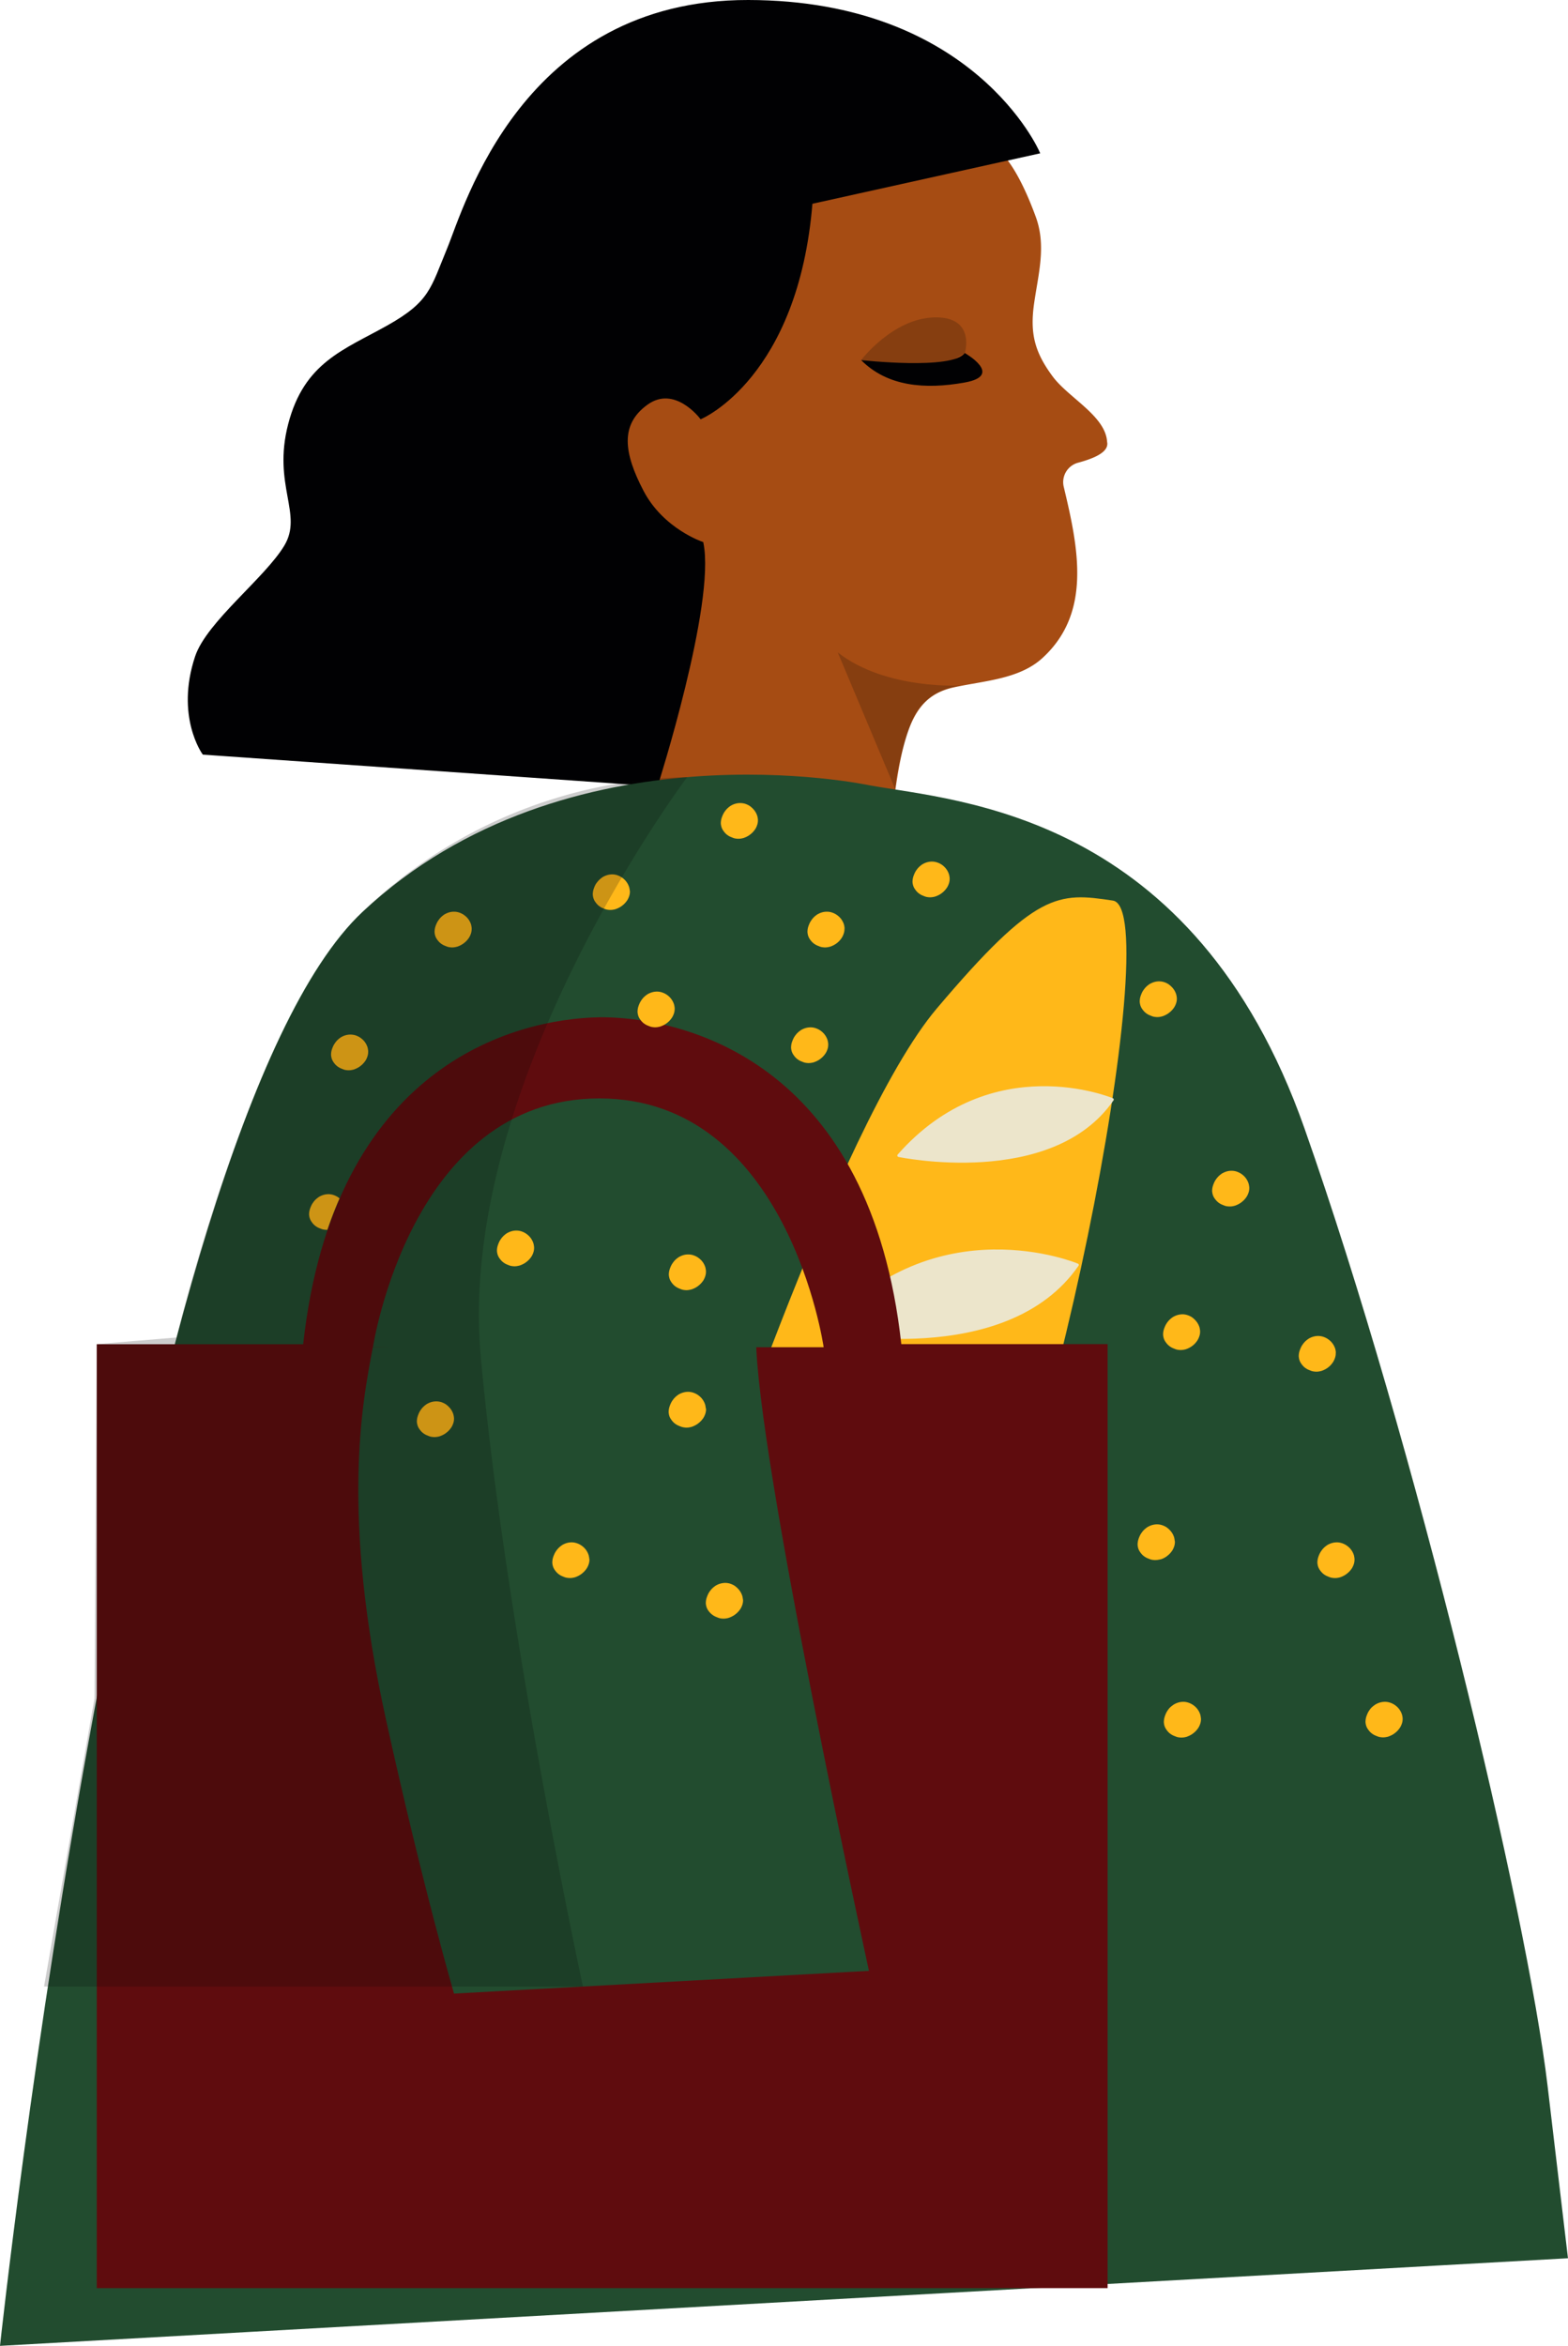 <svg xmlns="http://www.w3.org/2000/svg" viewBox="0 0 537.15 803.53"><defs><style>.cls-1{fill:#a64c13;}.cls-2{fill:#080607;opacity:0.2;}.cls-3,.cls-4{fill:#010103;}.cls-4{stroke:#010103;stroke-miterlimit:10;}.cls-5{fill:#224c2f;}.cls-6{fill:#ffb819;}.cls-7{fill:#ece5cb;stroke:#ece5cb;stroke-linejoin:round;}.cls-8{fill:#e8b493;}.cls-9{fill:#5f0c0e;}</style></defs><title>Woman Left 1</title><g id="Camada_2" data-name="Camada 2"><g id="Camada_1-2" data-name="Camada 1"><path class="cls-1" d="M194.69,117.07l91.44-66.36,51-1.45c8.12.25,15.31,18.48,17.69,25,3.71,10.11.79,19.85-.61,30s.34,16.5,6.4,24.68c5.42,7.32,18.12,13.52,18.65,22.4.79,3.55-4.62,5.72-10,7.17a6.89,6.89,0,0,0-4.85,8.26c5.08,21.18,9.58,43.16-7.28,58.61-8,7.33-20.11,7.78-30.43,10.08-13.5,3-17.56,13.78-21.05,43.45l-81.2-8.48Z"/><path class="cls-2" d="M295,123.35s10.8-14.28,25.08-14.63,10.45,12.2,10.45,12.2l-9.75,5.61Z"/><path class="cls-3" d="M330.49,120.92s13.59,7.66,0,10.1S304,132.41,295,123.35C295,123.35,326.31,126.84,330.49,120.92Z"/><path class="cls-4" d="M277.84,69.39l77.8-17.23S333.34.6,256.31.5s-96.9,70.84-102.63,84.67-6,18.47-20.85,26.8-28.19,12.52-33.62,33.39,5.24,30.65-1.36,41.74S71.22,213.3,67.31,225C60.55,245.31,69.75,258,69.75,258L224.9,268.87s19.78-62,15.58-82.81c0,0-13.56-4.53-20.44-17.65s-8.27-23.16,1.47-30.19S240.16,143,240.16,143,273.05,129.05,277.84,69.39Z"/><path class="cls-5" d="M297.91,269c30.26,5.48,110.93,9.34,149,117.6s76.24,268.62,83.23,327.77l7,59.15L0,803.53s44.8-416.8,124.16-491.15C194.33,246.65,297.91,269,297.91,269Z"/><path class="cls-6" d="M239.33,531.13s47.49-145.38,81.55-185.65,41.58-39.84,60.37-37S357.53,527.37,327,562.63Z"/><path class="cls-7" d="M307.89,395.8s52.32,11,73.15-19.17C381,376.63,340,359.4,307.89,395.8Z"/><path class="cls-7" d="M283,455.83s61.56,12.92,86.06-22.55C369,433.28,320.71,413,283,455.83Z"/><path class="cls-8" d="M254.65,527.7s61.55,12.91,86.06-22.56C340.71,505.14,292.39,484.87,254.65,527.7Z"/><path class="cls-9" d="M308.76,460.4c-10.43-95-71.9-111.42-101.45-111.95h-2c-29.55.53-91,16.94-101.45,112H33.15V783.75H379.43V460.4Zm-181,1.06s12.88-85.22,77.55-85.22,76.85,85.22,76.85,85.22Z"/><path class="cls-5" d="M127.73,461.46c-3.7,19.21-11,57.16,4.5,127.58,12.63,57.34,23.3,93.83,23.3,93.83l142.15-7.79S259,498,259,458.13Z"/><path class="cls-6" d="M355.12,323.91a7.87,7.87,0,0,0-.19-1.08,6.17,6.17,0,0,0-1.55-2.57,7.4,7.4,0,0,0-1.21-1,7.26,7.26,0,0,0-1.42-.64,6.1,6.1,0,0,0-4.54.46,4.58,4.58,0,0,0-.76.47,7.89,7.89,0,0,0-1.17,1.06,10,10,0,0,0-.92,1.31,9.5,9.5,0,0,0-.64,1.51,5.73,5.73,0,0,0-.29,1.6,2.94,2.94,0,0,0,0,.42,6.62,6.62,0,0,0,.2,1.08,4.57,4.57,0,0,0,.68,1.36,6.33,6.33,0,0,0,1,1.15,7,7,0,0,0,1.21.8c.25.11.51.22.78.32a5,5,0,0,0,.85.3,7,7,0,0,0,1.13.14,6.08,6.08,0,0,0,1.53-.16,4,4,0,0,0,.85-.27,7.12,7.12,0,0,0,1.4-.72,8.5,8.5,0,0,0,1.22-1,8.36,8.36,0,0,0,1-1.25,7.35,7.35,0,0,0,.64-1.43,5.37,5.37,0,0,0,.22-1.49A2.6,2.6,0,0,0,355.12,323.91Z"/><path class="cls-6" d="M403.13,341.69a6.83,6.83,0,0,0-.2-1.08,6.23,6.23,0,0,0-1.55-2.57,7.45,7.45,0,0,0-1.21-1,6.64,6.64,0,0,0-1.41-.64,5.42,5.42,0,0,0-1.5-.25,5.79,5.79,0,0,0-1.55.15,6.25,6.25,0,0,0-1.49.56,3.32,3.32,0,0,0-.76.47,6.92,6.92,0,0,0-1.17,1.06,8.63,8.63,0,0,0-.93,1.31,10,10,0,0,0-.63,1.51,5.73,5.73,0,0,0-.29,1.6,2.81,2.81,0,0,0,0,.41,5.81,5.81,0,0,0,.2,1.09,4.45,4.45,0,0,0,.68,1.36,6.27,6.27,0,0,0,1,1.14,6,6,0,0,0,1.2.8c.25.12.52.23.78.33a6.61,6.61,0,0,0,.85.3,8.72,8.72,0,0,0,1.13.14,5.69,5.69,0,0,0,1.54-.17,4.09,4.09,0,0,0,.84-.26,7.84,7.84,0,0,0,1.41-.73,8.39,8.39,0,0,0,1.22-1,7.28,7.28,0,0,0,1-1.25,6.25,6.25,0,0,0,.64-1.42,4.76,4.76,0,0,0,.22-1.49A1.88,1.88,0,0,0,403.13,341.69Z"/><path class="cls-6" d="M325.31,300.62a7.9,7.9,0,0,0-.2-1.08,6.17,6.17,0,0,0-1.55-2.57,6.14,6.14,0,0,0-2.63-1.59,5.42,5.42,0,0,0-1.49-.26,5.8,5.8,0,0,0-1.55.16,5.68,5.68,0,0,0-1.49.55,4.28,4.28,0,0,0-.77.47,8.42,8.42,0,0,0-1.17,1.06,10,10,0,0,0-.92,1.31,11.79,11.79,0,0,0-.64,1.51,6.11,6.11,0,0,0-.29,1.6,2,2,0,0,0,0,.42,5,5,0,0,0,.2,1.08,4.24,4.24,0,0,0,.68,1.36,6,6,0,0,0,1,1.15,7,7,0,0,0,1.2.8c.25.11.51.22.78.32a5.37,5.37,0,0,0,.85.3,7.27,7.27,0,0,0,1.13.14,6.11,6.11,0,0,0,1.54-.16,4.12,4.12,0,0,0,.84-.27,7.49,7.49,0,0,0,1.41-.72,8.39,8.39,0,0,0,1.22-1,8.3,8.3,0,0,0,1-1.25,6.79,6.79,0,0,0,.64-1.43,4.72,4.72,0,0,0,.22-1.49C325.33,300.89,325.32,300.75,325.31,300.62Z"/><path class="cls-6" d="M283.71,357.4a7.9,7.9,0,0,0-.2-1.08,6.23,6.23,0,0,0-1.55-2.57,6.41,6.41,0,0,0-2.63-1.59,5.42,5.42,0,0,0-1.49-.26,6.23,6.23,0,0,0-1.55.16,6.06,6.06,0,0,0-1.49.55,3.49,3.49,0,0,0-.76.48,6.91,6.91,0,0,0-1.17,1.05,9.15,9.15,0,0,0-.93,1.31,11.79,11.79,0,0,0-.64,1.51,6.19,6.19,0,0,0-.29,1.6,2,2,0,0,0,0,.42,4.9,4.9,0,0,0,.2,1.08,4.24,4.24,0,0,0,.68,1.36,6,6,0,0,0,1,1.15,6.43,6.43,0,0,0,1.2.8c.25.11.51.23.78.32a5.37,5.37,0,0,0,.85.3,7.27,7.27,0,0,0,1.13.14,6.11,6.11,0,0,0,1.54-.16,4.12,4.12,0,0,0,.84-.27,7.49,7.49,0,0,0,1.41-.72,8.39,8.39,0,0,0,1.22-1,8.3,8.3,0,0,0,1-1.25,6.79,6.79,0,0,0,.64-1.43,4.72,4.72,0,0,0,.22-1.49C283.73,357.67,283.72,357.53,283.71,357.4Z"/><path class="cls-6" d="M182.94,427a6.83,6.83,0,0,0-.2-1.08,6.23,6.23,0,0,0-1.55-2.57,7.45,7.45,0,0,0-1.21-.95,6.64,6.64,0,0,0-1.41-.64,5.42,5.42,0,0,0-1.5-.25,5.79,5.79,0,0,0-1.55.15,6.25,6.25,0,0,0-1.49.56,3.32,3.32,0,0,0-.76.47,6.92,6.92,0,0,0-1.17,1.06,8.63,8.63,0,0,0-.93,1.31,10,10,0,0,0-.63,1.51,5.73,5.73,0,0,0-.29,1.6,2.81,2.81,0,0,0,0,.41,5.81,5.81,0,0,0,.2,1.09,4.45,4.45,0,0,0,.68,1.36,6.27,6.27,0,0,0,1,1.14,6,6,0,0,0,1.2.8c.25.12.52.23.78.33a6.61,6.61,0,0,0,.85.3,8.72,8.72,0,0,0,1.13.14,5.69,5.69,0,0,0,1.54-.17,3.55,3.55,0,0,0,.84-.26,8.5,8.5,0,0,0,1.41-.72,9.16,9.16,0,0,0,1.22-1,7.62,7.62,0,0,0,1-1.24,6.32,6.32,0,0,0,.64-1.43,4.72,4.72,0,0,0,.22-1.49A1.88,1.88,0,0,0,182.94,427Z"/><path class="cls-6" d="M289.31,317.78a8.15,8.15,0,0,0-.19-1.08,6.23,6.23,0,0,0-1.55-2.57,7.91,7.91,0,0,0-1.21-.95,6.72,6.72,0,0,0-1.42-.64,5.42,5.42,0,0,0-1.5-.25,5.79,5.79,0,0,0-1.55.15,6.25,6.25,0,0,0-1.49.56,3.55,3.55,0,0,0-.76.47,6.92,6.92,0,0,0-1.17,1.06,9.32,9.32,0,0,0-.92,1.31,9.12,9.12,0,0,0-.64,1.51,5.73,5.73,0,0,0-.29,1.6,2.81,2.81,0,0,0,0,.41,6.74,6.74,0,0,0,.2,1.09,4.69,4.69,0,0,0,.68,1.36,6.27,6.27,0,0,0,1,1.14,6,6,0,0,0,1.21.8q.38.18.78.33a5.69,5.69,0,0,0,.85.3,8.31,8.31,0,0,0,1.13.14,5.66,5.66,0,0,0,1.53-.17,4,4,0,0,0,.85-.26,7.75,7.75,0,0,0,1.4-.73,7.23,7.23,0,0,0,2.19-2.26,6.68,6.68,0,0,0,.63-1.42,4.76,4.76,0,0,0,.22-1.49A1.88,1.88,0,0,0,289.31,317.78Z"/><path class="cls-6" d="M215.74,305a7.9,7.9,0,0,0-.2-1.08,6.23,6.23,0,0,0-1.55-2.57,6.5,6.5,0,0,0-1.21-.95,6.64,6.64,0,0,0-1.41-.64,5.82,5.82,0,0,0-1.5-.26,6.29,6.29,0,0,0-3,.71,3.75,3.75,0,0,0-.76.48,7.31,7.31,0,0,0-1.17,1.05A9.15,9.15,0,0,0,204,303a10.47,10.47,0,0,0-.63,1.51,5.79,5.79,0,0,0-.29,1.6,2,2,0,0,0,0,.42,5.56,5.56,0,0,0,.2,1.08,4.24,4.24,0,0,0,.68,1.36,6.33,6.33,0,0,0,1,1.15,6.43,6.43,0,0,0,1.2.8c.25.11.52.23.78.32a5.37,5.37,0,0,0,.85.3,7.27,7.27,0,0,0,1.13.14,6.11,6.11,0,0,0,1.54-.16,4.12,4.12,0,0,0,.84-.27,7.49,7.49,0,0,0,1.41-.72,8.39,8.39,0,0,0,1.22-1,7.69,7.69,0,0,0,1-1.25,6.32,6.32,0,0,0,.64-1.43,4.72,4.72,0,0,0,.22-1.49A1.79,1.79,0,0,0,215.74,305Z"/><path class="cls-6" d="M259.63,280.61a6.62,6.62,0,0,0-.2-1.08,6.17,6.17,0,0,0-1.55-2.57,7.33,7.33,0,0,0-1.2-1,8.23,8.23,0,0,0-1.42-.64,6.1,6.1,0,0,0-4.54.46,4.58,4.58,0,0,0-.76.47,7.89,7.89,0,0,0-1.17,1.06,8.36,8.36,0,0,0-.92,1.31,9.5,9.5,0,0,0-.64,1.51,5.73,5.73,0,0,0-.29,1.6,2.94,2.94,0,0,0,0,.42,5.71,5.71,0,0,0,.2,1.08,4.34,4.34,0,0,0,.68,1.36,6.33,6.33,0,0,0,1,1.15,7,7,0,0,0,1.2.8l.79.32a4.94,4.94,0,0,0,.84.3,7.27,7.27,0,0,0,1.13.14,6.11,6.11,0,0,0,1.54-.16,4.41,4.41,0,0,0,.85-.27,7.41,7.41,0,0,0,1.4-.72,9.09,9.09,0,0,0,1.22-1,8.36,8.36,0,0,0,1-1.25,6.76,6.76,0,0,0,.63-1.43,4.72,4.72,0,0,0,.22-1.49A1.79,1.79,0,0,0,259.63,280.61Z"/><path class="cls-6" d="M161.57,317.78a8.15,8.15,0,0,0-.19-1.08,6.23,6.23,0,0,0-1.55-2.57,7.91,7.91,0,0,0-1.21-.95,6.72,6.72,0,0,0-1.42-.64,5.42,5.42,0,0,0-1.5-.25,5.79,5.79,0,0,0-1.55.15,6.25,6.25,0,0,0-1.49.56,3.55,3.55,0,0,0-.76.47,6.92,6.92,0,0,0-1.17,1.06,9.32,9.32,0,0,0-.92,1.31,9.12,9.12,0,0,0-.64,1.51,5.73,5.73,0,0,0-.29,1.6,1.88,1.88,0,0,0,0,.41,5.79,5.79,0,0,0,.19,1.09,4.69,4.69,0,0,0,.68,1.36,6.27,6.27,0,0,0,1,1.14,6,6,0,0,0,1.21.8q.38.18.78.33a6.61,6.61,0,0,0,.85.3,8.31,8.31,0,0,0,1.13.14,5.66,5.66,0,0,0,1.53-.17,4,4,0,0,0,.85-.26,7.75,7.75,0,0,0,1.4-.73,7.89,7.89,0,0,0,1.22-1,7.34,7.34,0,0,0,1-1.25,7.26,7.26,0,0,0,.64-1.42,5.43,5.43,0,0,0,.22-1.49A2.83,2.83,0,0,0,161.57,317.78Z"/><path class="cls-6" d="M126.11,359.86a8,8,0,0,0-.19-1.07,6.27,6.27,0,0,0-1.55-2.58,7.91,7.91,0,0,0-1.21-.95,6.72,6.72,0,0,0-1.42-.64,6.1,6.1,0,0,0-4.54.46,4.58,4.58,0,0,0-.76.47,7.37,7.37,0,0,0-1.17,1.06,10,10,0,0,0-.92,1.31,9.5,9.5,0,0,0-.64,1.51,5.73,5.73,0,0,0-.29,1.6,2.94,2.94,0,0,0,0,.42,6.62,6.62,0,0,0,.2,1.08,4.69,4.69,0,0,0,.68,1.36,6,6,0,0,0,1,1.14,6,6,0,0,0,1.21.8q.38.18.78.33a6,6,0,0,0,.84.3,7.25,7.25,0,0,0,1.14.14,6.08,6.08,0,0,0,1.53-.16,4.2,4.2,0,0,0,.85-.27,8,8,0,0,0,1.4-.72,8.5,8.5,0,0,0,1.22-1,8.36,8.36,0,0,0,1-1.25,6.76,6.76,0,0,0,.63-1.43,4.72,4.72,0,0,0,.22-1.49A1.88,1.88,0,0,0,126.11,359.86Z"/><path class="cls-6" d="M231.1,345.15a7.87,7.87,0,0,0-.19-1.08,6.23,6.23,0,0,0-1.55-2.57,6.84,6.84,0,0,0-1.21-.95,6.72,6.72,0,0,0-1.42-.64,5.82,5.82,0,0,0-1.5-.26,6.23,6.23,0,0,0-1.55.16,6.67,6.67,0,0,0-1.49.55,4,4,0,0,0-.76.48,7.31,7.31,0,0,0-1.17,1.05,9.42,9.42,0,0,0-.92,1.32,8.78,8.78,0,0,0-.64,1.51,5.66,5.66,0,0,0-.29,1.59,2.94,2.94,0,0,0,0,.42,6.74,6.74,0,0,0,.2,1.09,4.69,4.69,0,0,0,.68,1.36,6.61,6.61,0,0,0,1,1.14,6.5,6.5,0,0,0,1.21.8c.25.11.51.23.78.32a4.53,4.53,0,0,0,.85.3,7,7,0,0,0,1.13.14,5.65,5.65,0,0,0,1.53-.16,3.51,3.51,0,0,0,.85-.27,7.12,7.12,0,0,0,1.4-.72,7.89,7.89,0,0,0,1.22-1,8.36,8.36,0,0,0,1-1.25,7.35,7.35,0,0,0,.64-1.43,5.37,5.37,0,0,0,.22-1.49A2.69,2.69,0,0,0,231.1,345.15Z"/><path class="cls-6" d="M241.82,435.18a8.15,8.15,0,0,0-.19-1.08,6.23,6.23,0,0,0-1.55-2.57,7.91,7.91,0,0,0-1.21-.95,6.72,6.72,0,0,0-1.42-.64,5.42,5.42,0,0,0-1.5-.25,5.79,5.79,0,0,0-1.55.15,6.25,6.25,0,0,0-1.49.56,4,4,0,0,0-.76.47,7.37,7.37,0,0,0-1.17,1.06,9.32,9.32,0,0,0-.92,1.31,9.5,9.5,0,0,0-.64,1.51,5.73,5.73,0,0,0-.29,1.6,2.8,2.8,0,0,0,0,.41,6.55,6.55,0,0,0,.2,1.09,4.69,4.69,0,0,0,.68,1.36,6,6,0,0,0,1,1.14,6,6,0,0,0,1.21.8q.38.18.78.33a5.69,5.69,0,0,0,.85.3,8.31,8.31,0,0,0,1.13.14,5.66,5.66,0,0,0,1.53-.17,3.49,3.49,0,0,0,.85-.26,7.71,7.71,0,0,0,1.4-.72,8.57,8.57,0,0,0,1.22-1,8.28,8.28,0,0,0,1-1.24,6.76,6.76,0,0,0,.63-1.43,5,5,0,0,0,.23-1.49A2.83,2.83,0,0,0,241.82,435.18Z"/><path class="cls-6" d="M241.76,482.24a7.87,7.87,0,0,0-.19-1.08,6.23,6.23,0,0,0-1.55-2.57,6.94,6.94,0,0,0-1.21-.95,6.72,6.72,0,0,0-1.42-.64,5.82,5.82,0,0,0-1.49-.26,6.19,6.19,0,0,0-1.55.16,6.75,6.75,0,0,0-1.5.55,4,4,0,0,0-.76.48,6.92,6.92,0,0,0-1.17,1.06,8.78,8.78,0,0,0-.92,1.31,10.06,10.06,0,0,0-.64,1.51,6,6,0,0,0-.29,1.6,1.89,1.89,0,0,0,0,.41,5.79,5.79,0,0,0,.19,1.09,4.72,4.72,0,0,0,.69,1.36,6.18,6.18,0,0,0,1,1.14,6.34,6.34,0,0,0,1.21.8c.25.11.51.23.78.33a5.33,5.33,0,0,0,.85.29A7.27,7.27,0,0,0,235,489a5.72,5.72,0,0,0,1.54-.16,4.09,4.09,0,0,0,.84-.26,8.18,8.18,0,0,0,1.41-.73,9,9,0,0,0,1.22-1,7.83,7.83,0,0,0,1-1.25,7.35,7.35,0,0,0,.64-1.43,5.3,5.3,0,0,0,.22-1.48A2.73,2.73,0,0,0,241.76,482.24Z"/><path class="cls-6" d="M201.86,533.8a7.9,7.9,0,0,0-.2-1.08,6.23,6.23,0,0,0-1.55-2.57,6.94,6.94,0,0,0-1.21-.95,6.5,6.5,0,0,0-1.42-.64,5.75,5.75,0,0,0-1.49-.26,6.23,6.23,0,0,0-1.55.16A6.5,6.5,0,0,0,193,529a3.49,3.49,0,0,0-.76.48,6.56,6.56,0,0,0-1.17,1.06,8.15,8.15,0,0,0-.93,1.31,11.21,11.21,0,0,0-.64,1.51,6,6,0,0,0-.29,1.6,1.89,1.89,0,0,0,0,.41,5.1,5.1,0,0,0,.2,1.09,4.45,4.45,0,0,0,.68,1.36,6.23,6.23,0,0,0,1,1.14,6,6,0,0,0,1.2.8c.25.11.51.23.78.33a5.33,5.33,0,0,0,.85.29,7.27,7.27,0,0,0,1.13.14,5.68,5.68,0,0,0,1.54-.16,4.09,4.09,0,0,0,.84-.26,8.18,8.18,0,0,0,1.41-.73,8.39,8.39,0,0,0,1.22-1,7.83,7.83,0,0,0,1-1.25,6.79,6.79,0,0,0,.64-1.43,4.66,4.66,0,0,0,.22-1.48A2.75,2.75,0,0,0,201.86,533.8Z"/><path class="cls-6" d="M254.49,547.74a8.19,8.19,0,0,0-.2-1.08,6.3,6.3,0,0,0-1.55-2.57,7.45,7.45,0,0,0-1.21-1,6.64,6.64,0,0,0-1.41-.64,5.76,5.76,0,0,0-3.05-.09,5.82,5.82,0,0,0-1.49.55,4.2,4.2,0,0,0-.76.47,7.37,7.37,0,0,0-1.17,1.06,8.63,8.63,0,0,0-.93,1.31,10.47,10.47,0,0,0-.63,1.51,5.73,5.73,0,0,0-.29,1.6,2.94,2.94,0,0,0,0,.42,5.71,5.71,0,0,0,.2,1.08,4.45,4.45,0,0,0,.68,1.36,6.15,6.15,0,0,0,2.24,1.94c.25.12.52.23.78.33a6.61,6.61,0,0,0,.85.3,7.27,7.27,0,0,0,1.13.14,6.11,6.11,0,0,0,1.54-.16,4.12,4.12,0,0,0,.84-.27,8.14,8.14,0,0,0,1.41-.72,9.09,9.09,0,0,0,1.22-1,8.15,8.15,0,0,0,1-1.25,6.32,6.32,0,0,0,.64-1.43,4.72,4.72,0,0,0,.22-1.49A1.88,1.88,0,0,0,254.49,547.74Z"/><path class="cls-6" d="M155.51,485.55a7.9,7.9,0,0,0-.2-1.08,6.17,6.17,0,0,0-1.55-2.57,7,7,0,0,0-1.21-1,7.81,7.81,0,0,0-1.41-.64,6.1,6.1,0,0,0-4.54.46,4.2,4.2,0,0,0-.76.47,7.89,7.89,0,0,0-1.17,1.06,9.15,9.15,0,0,0-.93,1.31,10.47,10.47,0,0,0-.63,1.51,5.73,5.73,0,0,0-.29,1.6,1.48,1.48,0,0,0,0,.42,5.71,5.71,0,0,0,.2,1.08,4.24,4.24,0,0,0,.68,1.36,6.33,6.33,0,0,0,1,1.15,7,7,0,0,0,1.2.8l.78.32a5.37,5.37,0,0,0,.85.3,7.27,7.27,0,0,0,1.13.14,6.11,6.11,0,0,0,1.54-.16,4.12,4.12,0,0,0,.84-.27,7.49,7.49,0,0,0,1.41-.72,9.09,9.09,0,0,0,1.22-1,8.3,8.3,0,0,0,1-1.25,6.32,6.32,0,0,0,.64-1.43,4.72,4.72,0,0,0,.22-1.49A2.68,2.68,0,0,0,155.51,485.55Z"/><path class="cls-6" d="M427.94,406.52a7.9,7.9,0,0,0-.2-1.08,6.23,6.23,0,0,0-1.55-2.57,6.94,6.94,0,0,0-1.21-.95,6.64,6.64,0,0,0-1.41-.64,5.42,5.42,0,0,0-1.5-.25,5.79,5.79,0,0,0-1.55.15,6.25,6.25,0,0,0-1.49.56,3.32,3.32,0,0,0-.76.47,6.92,6.92,0,0,0-1.17,1.06,8.63,8.63,0,0,0-.93,1.31,10,10,0,0,0-.63,1.51,5.66,5.66,0,0,0-.29,1.6,1.41,1.41,0,0,0,0,.41,5.81,5.81,0,0,0,.2,1.09,4.45,4.45,0,0,0,.68,1.36,6.61,6.61,0,0,0,1,1.14,6,6,0,0,0,1.2.8c.25.11.52.23.78.33a6.61,6.61,0,0,0,.85.3,7.25,7.25,0,0,0,1.13.13,5.31,5.31,0,0,0,1.54-.16,4.09,4.09,0,0,0,.84-.26,8.18,8.18,0,0,0,1.41-.73,8.39,8.39,0,0,0,1.22-1,7.28,7.28,0,0,0,1-1.25,6.32,6.32,0,0,0,.64-1.43,4.66,4.66,0,0,0,.22-1.48A1.85,1.85,0,0,0,427.94,406.52Z"/><path class="cls-6" d="M480.49,588.42a7.9,7.9,0,0,0-.2-1.08,6.23,6.23,0,0,0-1.55-2.57,6.41,6.41,0,0,0-2.63-1.59,5.82,5.82,0,0,0-1.49-.26,6.23,6.23,0,0,0-1.55.16,6.06,6.06,0,0,0-1.49.55,3.82,3.82,0,0,0-.77.48,7.31,7.31,0,0,0-1.17,1,10,10,0,0,0-.92,1.31,11.79,11.79,0,0,0-.64,1.51,6.19,6.19,0,0,0-.29,1.6,2,2,0,0,0,0,.42,5.1,5.1,0,0,0,.2,1.09,4.29,4.29,0,0,0,.68,1.35,5.67,5.67,0,0,0,1,1.15,6.43,6.43,0,0,0,1.2.8c.25.11.51.23.78.32a5.37,5.37,0,0,0,.85.3,7.27,7.27,0,0,0,1.13.14,6.11,6.11,0,0,0,1.54-.16,3.58,3.58,0,0,0,.84-.27,7.49,7.49,0,0,0,1.41-.72,8.39,8.39,0,0,0,1.22-1,8.3,8.3,0,0,0,1-1.25,7.35,7.35,0,0,0,.64-1.43,4.72,4.72,0,0,0,.22-1.49C480.51,588.69,480.5,588.55,480.49,588.42Z"/><path class="cls-6" d="M411.1,455.73a7.87,7.87,0,0,0-.19-1.08,6.3,6.3,0,0,0-1.56-2.57,6.93,6.93,0,0,0-1.2-1,7.22,7.22,0,0,0-1.42-.63,5.43,5.43,0,0,0-1.5-.26,6.29,6.29,0,0,0-3,.71,4.58,4.58,0,0,0-.76.47,7.89,7.89,0,0,0-1.17,1.06,8.36,8.36,0,0,0-.92,1.31,9.5,9.5,0,0,0-.64,1.51,5.73,5.73,0,0,0-.29,1.6,2.94,2.94,0,0,0,0,.42,5.71,5.71,0,0,0,.2,1.08,4.24,4.24,0,0,0,.68,1.36,6.33,6.33,0,0,0,1,1.15,6.68,6.68,0,0,0,1.21.8c.24.11.51.22.78.32a4.94,4.94,0,0,0,.84.3,7.25,7.25,0,0,0,1.14.14,6.08,6.08,0,0,0,1.53-.16,4.41,4.41,0,0,0,.85-.27,7.41,7.41,0,0,0,1.4-.72,7.23,7.23,0,0,0,2.19-2.26,6.76,6.76,0,0,0,.63-1.43,4.72,4.72,0,0,0,.22-1.49A1.79,1.79,0,0,0,411.1,455.73Z"/><path class="cls-6" d="M402.41,527.68a7.87,7.87,0,0,0-.19-1.08,6.17,6.17,0,0,0-1.55-2.57,7.4,7.4,0,0,0-1.21-1,7.22,7.22,0,0,0-1.42-.63,5.43,5.43,0,0,0-1.5-.26,5.68,5.68,0,0,0-1.54.16,5.89,5.89,0,0,0-1.5.55,4.58,4.58,0,0,0-.76.47,7.89,7.89,0,0,0-1.17,1.06,10,10,0,0,0-.92,1.31,9.5,9.5,0,0,0-.64,1.51,6.11,6.11,0,0,0-.29,1.6,2,2,0,0,0,0,.42,5.68,5.68,0,0,0,.19,1.08,4.69,4.69,0,0,0,.68,1.36,6.33,6.33,0,0,0,1,1.15,7,7,0,0,0,1.21.8c.25.11.51.22.78.32a5.37,5.37,0,0,0,.85.3,7.27,7.27,0,0,0,1.13.14,6.2,6.2,0,0,0,1.54-.16A4.12,4.12,0,0,0,398,534a7.49,7.49,0,0,0,1.41-.72,9,9,0,0,0,1.22-1,8.3,8.3,0,0,0,1-1.25,7.35,7.35,0,0,0,.64-1.43,5.37,5.37,0,0,0,.22-1.49A2.69,2.69,0,0,0,402.41,527.68Z"/><path class="cls-6" d="M411.38,588.42a7.87,7.87,0,0,0-.19-1.08,6.23,6.23,0,0,0-1.55-2.57,6.84,6.84,0,0,0-1.21-.95,6.72,6.72,0,0,0-1.42-.64,5.82,5.82,0,0,0-1.5-.26,6.29,6.29,0,0,0-3,.71,4,4,0,0,0-.76.48,7.31,7.31,0,0,0-1.17,1,10,10,0,0,0-.92,1.31A9.5,9.5,0,0,0,399,588a6.19,6.19,0,0,0-.29,1.6,2,2,0,0,0,0,.42,5.79,5.79,0,0,0,.19,1.09,4.76,4.76,0,0,0,.68,1.35,6.33,6.33,0,0,0,1,1.15,6.5,6.5,0,0,0,1.21.8c.25.11.51.23.78.32a5.37,5.37,0,0,0,.85.3,7.12,7.12,0,0,0,1.13.14,6.2,6.2,0,0,0,1.54-.16,3.58,3.58,0,0,0,.84-.27,7.49,7.49,0,0,0,1.41-.72,9,9,0,0,0,1.22-1,8.3,8.3,0,0,0,1-1.25,7.35,7.35,0,0,0,.64-1.43,5.37,5.37,0,0,0,.22-1.49A2.69,2.69,0,0,0,411.38,588.42Z"/><path class="cls-6" d="M464,533.8a7.87,7.87,0,0,0-.19-1.08,6.23,6.23,0,0,0-1.55-2.57,7.34,7.34,0,0,0-1.21-.95,6.72,6.72,0,0,0-1.42-.64,5.82,5.82,0,0,0-1.5-.26,6.23,6.23,0,0,0-1.55.16,6.67,6.67,0,0,0-1.49.55,4,4,0,0,0-.76.48,6.92,6.92,0,0,0-1.17,1.06,8.78,8.78,0,0,0-.92,1.31,9.12,9.12,0,0,0-.64,1.51,6,6,0,0,0-.29,1.6,1.89,1.89,0,0,0,0,.41,5.79,5.79,0,0,0,.19,1.09,5,5,0,0,0,.68,1.36,6.61,6.61,0,0,0,1,1.14,6,6,0,0,0,1.21.8c.25.11.51.23.78.33a5.33,5.33,0,0,0,.85.29,7.12,7.12,0,0,0,1.13.14,5.76,5.76,0,0,0,1.54-.16,4.09,4.09,0,0,0,.84-.26,8.18,8.18,0,0,0,1.41-.73,9,9,0,0,0,1.22-1,7.83,7.83,0,0,0,1-1.25,7.35,7.35,0,0,0,.64-1.43,5.3,5.3,0,0,0,.22-1.48A2.73,2.73,0,0,0,464,533.8Z"/><path class="cls-6" d="M457.61,463.11a7.87,7.87,0,0,0-.19-1.08,6.23,6.23,0,0,0-1.55-2.57,7.34,7.34,0,0,0-1.21-.95,6.72,6.72,0,0,0-1.42-.64,5.82,5.82,0,0,0-1.5-.26,6.23,6.23,0,0,0-1.55.16,6.67,6.67,0,0,0-1.49.55,4,4,0,0,0-.76.48,6.92,6.92,0,0,0-1.17,1.06,8.1,8.1,0,0,0-.92,1.31,9.12,9.12,0,0,0-.64,1.51,5.66,5.66,0,0,0-.29,1.6,2.8,2.8,0,0,0,0,.41,6.74,6.74,0,0,0,.2,1.09,4.69,4.69,0,0,0,.68,1.36,6.61,6.61,0,0,0,1,1.14,6.5,6.5,0,0,0,1.21.8c.25.11.51.23.78.32a4.21,4.21,0,0,0,.84.3,7.25,7.25,0,0,0,1.14.14,5.65,5.65,0,0,0,1.53-.16,3.66,3.66,0,0,0,.85-.27,7.41,7.41,0,0,0,1.4-.72,7.23,7.23,0,0,0,2.19-2.26,6.76,6.76,0,0,0,.63-1.43,4.72,4.72,0,0,0,.22-1.49A1.79,1.79,0,0,0,457.61,463.11Z"/><path class="cls-6" d="M106.09,417.18a4.24,4.24,0,0,0,.68,1.36,5.67,5.67,0,0,0,1,1.15,6.43,6.43,0,0,0,1.2.8c.25.11.51.23.78.32a5.37,5.37,0,0,0,.85.3,7.27,7.27,0,0,0,1.13.14,3,3,0,0,0,.42,0c1.29-3.78,2.68-7.36,4.17-10.78-.24-.19-.49-.37-.74-.53a6.5,6.5,0,0,0-1.42-.64,5.82,5.82,0,0,0-1.49-.26,6.36,6.36,0,0,0-3,.71,4,4,0,0,0-.76.48,7.31,7.31,0,0,0-1.17,1.05,10,10,0,0,0-.92,1.31,11.79,11.79,0,0,0-.64,1.51,6.19,6.19,0,0,0-.29,1.6,2,2,0,0,0,0,.42A4.9,4.9,0,0,0,106.09,417.18Z"/><path class="cls-2" d="M235.43,266.18s-79.26,105-70.73,198.55,35,215.72,35,215.72H15.09l17.28-98.69.78-121.36,27.35-2.27s26.32-109.9,63.66-145.75A165.13,165.13,0,0,1,235.43,266.18Z"/><path class="cls-2" d="M329.68,234.8s-26.06,1.68-42.68-11.31l19.71,46.9s-.29-5.85,5-21.68C316.29,235.15,329.68,234.8,329.68,234.8Z"/></g></g></svg>
